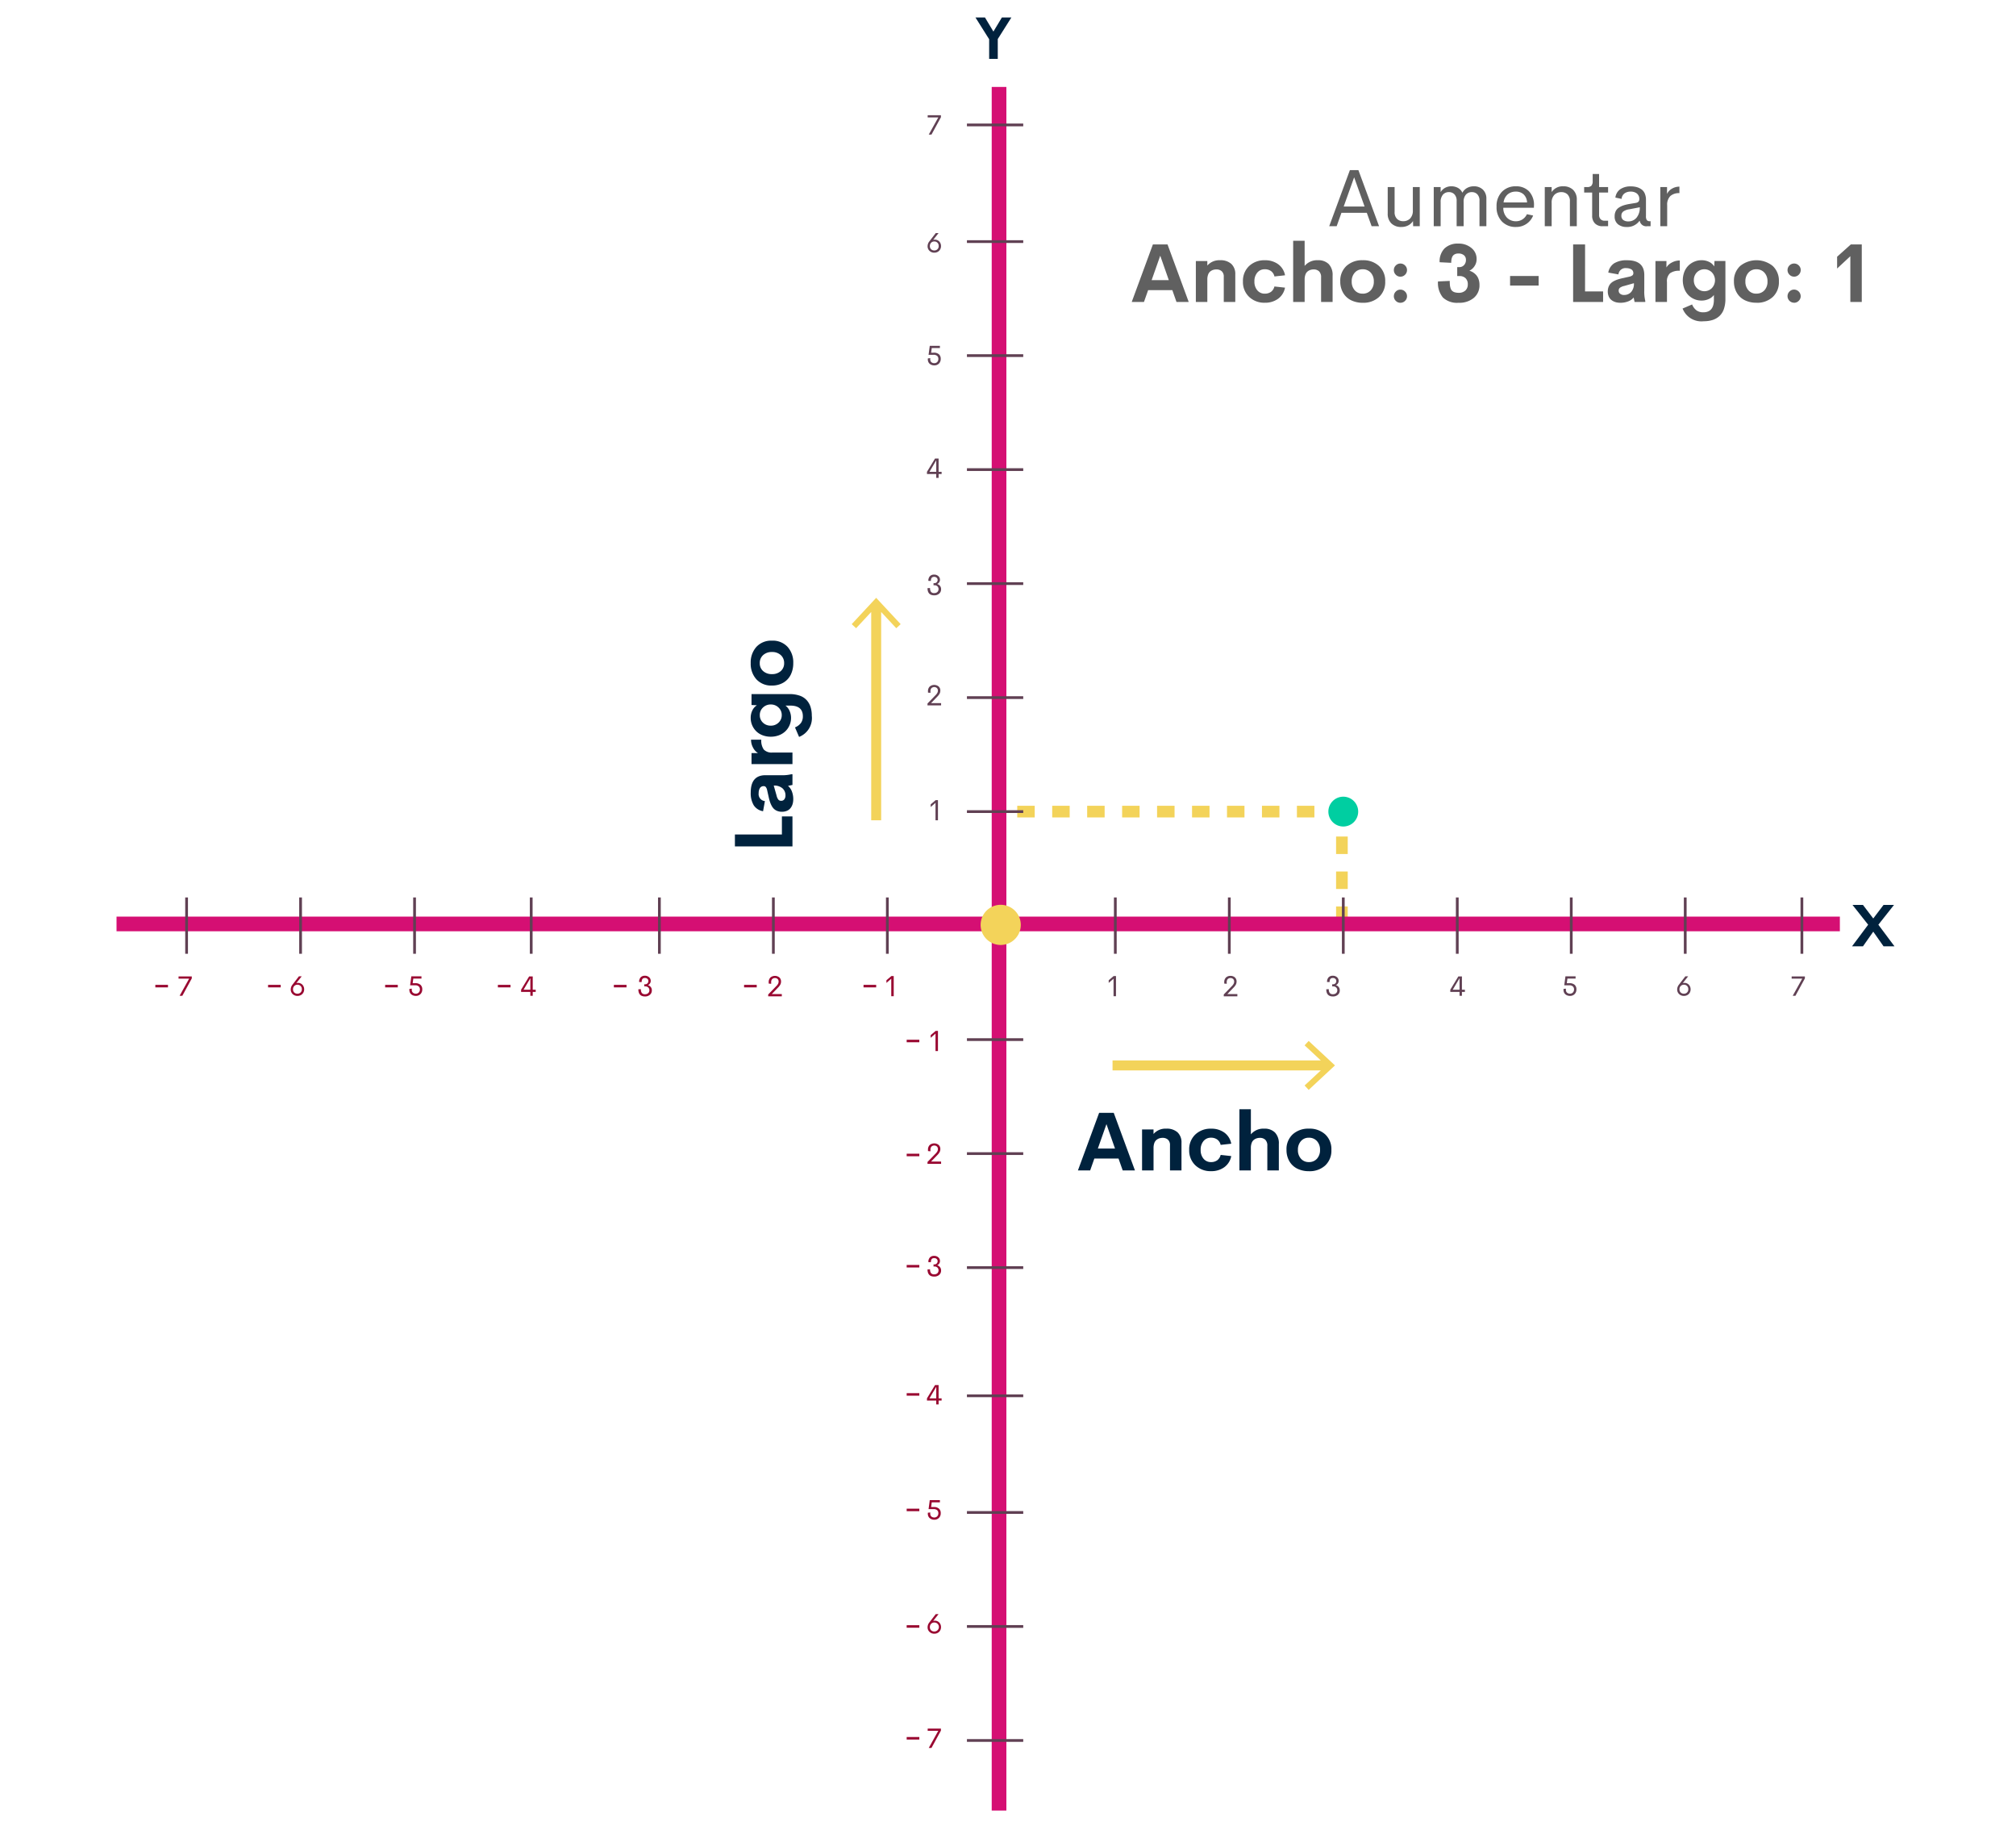<svg xmlns="http://www.w3.org/2000/svg" width="346" height="314" viewBox="0 0 346 314">
  <g id="Grupo_16489" data-name="Grupo 16489" transform="translate(1307 -2412)">
    <rect id="Rectángulo_4074" data-name="Rectángulo 4074" width="346" height="314" transform="translate(-1307 2412)" fill="#fff"/>
    <g id="Grupo_16487" data-name="Grupo 16487" transform="translate(-61.485 -2.867)">
      <path id="Trazado_25219" data-name="Trazado 25219" d="M1006.984,407V387.722H948.426" transform="translate(-2022.191 2166.417)" fill="none" stroke="#f3d35a" stroke-miterlimit="10" stroke-width="2" stroke-dasharray="3"/>
      <path id="Trazado_25478" data-name="Trazado 25478" d="M-22.661,0l-.827-2.3h-4.354l-.82,2.3h-1.278l3.548-9.625h1.463L-21.383,0Zm-4.792-3.384h3.582l-1.791-5.011ZM-15.586-6.72H-14.4V0h-1.135l-.027-.889a2.1,2.1,0,0,1-.834.755A2.565,2.565,0,0,1-17.575.13a2.337,2.337,0,0,1-1.692-.608A2.269,2.269,0,0,1-19.9-2.194V-6.72h1.183v4.259a1.6,1.6,0,0,0,.414,1.2,1.464,1.464,0,0,0,1.056.4,1.608,1.608,0,0,0,1.193-.465A1.893,1.893,0,0,0-15.586-2.7Zm10.459-.13a2.166,2.166,0,0,1,1.565.571,2.117,2.117,0,0,1,.595,1.6V0H-4.149V-4.368a1.518,1.518,0,0,0-.369-1.107,1.257,1.257,0,0,0-.937-.376,1.327,1.327,0,0,0-1.025.424,1.822,1.822,0,0,0-.39,1.271V0h-1.2V-4.32a1.589,1.589,0,0,0-.373-1.145A1.267,1.267,0,0,0-9.4-5.852a1.315,1.315,0,0,0-1.022.434,1.885,1.885,0,0,0-.393,1.3V0H-12V-6.72h1.183v.868a2.041,2.041,0,0,1,.769-.738,2.193,2.193,0,0,1,1.07-.26,2.283,2.283,0,0,1,1.148.284,1.766,1.766,0,0,1,.745.817,2.091,2.091,0,0,1,.807-.817A2.307,2.307,0,0,1-5.127-6.85ZM5.2-3.493l-.014.321H-.062A2.375,2.375,0,0,0,.581-1.453a2.11,2.11,0,0,0,1.531.6,2.015,2.015,0,0,0,1.114-.321,2.085,2.085,0,0,0,.766-.889l1.066.226A3.031,3.031,0,0,1,3.91-.4,3.133,3.133,0,0,1,2.126.13,3.246,3.246,0,0,1-.294-.807a3.484,3.484,0,0,1-.923-2.557,3.467,3.467,0,0,1,.926-2.55A3.206,3.206,0,0,1,2.092-6.85a3.034,3.034,0,0,1,2.259.861A3.4,3.4,0,0,1,5.2-3.493ZM2.092-5.94a2.1,2.1,0,0,0-1.4.475A2.177,2.177,0,0,0-.014-4.081H4.013a2,2,0,0,0-.588-1.384A1.9,1.9,0,0,0,2.092-5.94Zm8.135-.909a2.337,2.337,0,0,1,1.692.608,2.269,2.269,0,0,1,.632,1.716V0H11.368V-4.259a1.589,1.589,0,0,0-.41-1.2,1.466,1.466,0,0,0-1.053-.39,1.626,1.626,0,0,0-1.2.461A1.872,1.872,0,0,0,8.237-4.02V0H7.055V-6.72H8.237v.861A2.244,2.244,0,0,1,10.227-6.85ZM16.98,0a1.766,1.766,0,0,1-1.312-.482,1.823,1.823,0,0,1-.479-1.343V-5.776H13.815V-6.72h.506a.971.971,0,0,0,.742-.236,1.161,1.161,0,0,0,.215-.79V-8.962h1.1V-6.72h1.545v.943H16.379v3.828a1.019,1.019,0,0,0,.256.742.9.9,0,0,0,.673.263h.615V0ZM21.1.13a2.287,2.287,0,0,1-1.473-.461,1.657,1.657,0,0,1-.578-1.377,1.957,1.957,0,0,1,.185-.878,1.549,1.549,0,0,1,.547-.612,3.281,3.281,0,0,1,.79-.379,7.3,7.3,0,0,1,1.022-.243L22.682-4q.595-.109.595-.622a1.174,1.174,0,0,0-.42-1,1.713,1.713,0,0,0-1.063-.318,1.745,1.745,0,0,0-1.053.308,1.287,1.287,0,0,0-.5.943l-1.066-.226a2.052,2.052,0,0,1,.841-1.439,3.141,3.141,0,0,1,1.832-.482,3.716,3.716,0,0,1,.974.12,2.647,2.647,0,0,1,.813.376,1.686,1.686,0,0,1,.581.725,2.7,2.7,0,0,1,.208,1.1v2.775a1.136,1.136,0,0,0,.154.7.664.664,0,0,0,.53.181h.109V0H24.63a1.121,1.121,0,0,1-1.271-.909H23.3A2.568,2.568,0,0,1,21.1.13Zm.273-.957a1.793,1.793,0,0,0,1.442-.649,2.674,2.674,0,0,0,.547-1.777l-1.777.342a2.392,2.392,0,0,0-1.042.373.867.867,0,0,0-.338.735.857.857,0,0,0,.325.738A1.388,1.388,0,0,0,21.376-.827Zm6.665-4.71a2.032,2.032,0,0,1,.834-.9,2.512,2.512,0,0,1,1.292-.355v1.114a2.214,2.214,0,0,0-1.562.5,2.084,2.084,0,0,0-.537,1.593V0H26.886V-6.72h1.155ZM-56.15,13l-.718-2.037h-4.149L-61.735,13h-2.1L-60.2,3.122h2.509L-54.052,13Zm-4.266-3.753h2.946l-1.47-4.19Zm11.737-3.411a2.739,2.739,0,0,1,1.941.632,2.345,2.345,0,0,1,.677,1.8V13h-1.976V8.693a1.224,1.224,0,0,0-.352-.971,1.326,1.326,0,0,0-.906-.308,1.85,1.85,0,0,0-.588.089,1.51,1.51,0,0,0-.492.277,1.224,1.224,0,0,0-.352.53,2.45,2.45,0,0,0-.133.813V13h-1.969V5.973h1.969v.779A2.708,2.708,0,0,1-48.679,5.836Zm7.7,7.294a3.755,3.755,0,0,1-2.714-1.012,3.494,3.494,0,0,1-1.053-2.639,3.486,3.486,0,0,1,1.049-2.639,3.766,3.766,0,0,1,2.717-1,3.744,3.744,0,0,1,2.276.677A3.021,3.021,0,0,1-37.522,8.42l-1.818.2a1.558,1.558,0,0,0-.588-.923A1.788,1.788,0,0,0-41,7.388a1.612,1.612,0,0,0-1.285.574,2.251,2.251,0,0,0-.492,1.518,2.254,2.254,0,0,0,.492,1.514A1.608,1.608,0,0,0-41,11.571a1.772,1.772,0,0,0,1.063-.308,1.594,1.594,0,0,0,.591-.923l1.818.2a3.03,3.03,0,0,1-1.186,1.907A3.729,3.729,0,0,1-40.975,13.13Zm9.105-7.294a2.494,2.494,0,0,1,1.856.667,2.682,2.682,0,0,1,.66,1.965V13h-1.976V8.789a1.377,1.377,0,0,0-.349-1.049,1.309,1.309,0,0,0-.93-.325,1.8,1.8,0,0,0-.55.082,1.574,1.574,0,0,0-.489.263,1.19,1.19,0,0,0-.366.53,2.434,2.434,0,0,0-.14.834V13h-1.969V2.5h1.969V6.813A2.782,2.782,0,0,1-31.869,5.836Zm7.684,7.3a4.419,4.419,0,0,1-1.989-.431,3.219,3.219,0,0,1-1.364-1.265,3.769,3.769,0,0,1-.5-1.962,3.437,3.437,0,0,1,1.066-2.666,3.956,3.956,0,0,1,2.782-.978,3.966,3.966,0,0,1,2.789.978A3.437,3.437,0,0,1-20.33,9.479,3.457,3.457,0,0,1-21.4,12.156,3.957,3.957,0,0,1-24.186,13.137Zm-.021-1.565A1.8,1.8,0,0,0-22.815,11a2.15,2.15,0,0,0,.53-1.518,2.15,2.15,0,0,0-.53-1.518,1.8,1.8,0,0,0-1.391-.574,1.738,1.738,0,0,0-1.35.578,2.169,2.169,0,0,0-.523,1.514,2.169,2.169,0,0,0,.523,1.514A1.738,1.738,0,0,0-24.206,11.571Zm6.487-2.912a1.073,1.073,0,0,1-.79-.335,1.1,1.1,0,0,1-.332-.8,1.078,1.078,0,0,1,.332-.79,1.078,1.078,0,0,1,.79-.332,1.1,1.1,0,0,1,.8.332,1.073,1.073,0,0,1,.335.79,1.092,1.092,0,0,1-.335.8A1.092,1.092,0,0,1-17.719,8.659Zm0,4.478a1.078,1.078,0,0,1-.79-.332,1.078,1.078,0,0,1-.332-.79,1.1,1.1,0,0,1,.332-.8,1.073,1.073,0,0,1,.79-.335,1.092,1.092,0,0,1,.8.335,1.092,1.092,0,0,1,.335.8,1.073,1.073,0,0,1-.335.79A1.1,1.1,0,0,1-17.719,13.137Zm9.994,0a3.544,3.544,0,0,1-2.693-.9,3.913,3.913,0,0,1-.848-2.762l2.017-.089a7.141,7.141,0,0,0,.031.725,2.5,2.5,0,0,0,.123.561,1,1,0,0,0,.26.42,1.18,1.18,0,0,0,.444.243,2.2,2.2,0,0,0,.667.089,1.6,1.6,0,0,0,1.166-.4,1.386,1.386,0,0,0,.407-1.039,1.4,1.4,0,0,0-.39-1.07A1.466,1.466,0,0,0-7.588,8.55h-.383V7.019h.355A1.069,1.069,0,0,0-6.8,6.67a1.243,1.243,0,0,0,.325-.882.994.994,0,0,0-.355-.82,1.445,1.445,0,0,0-.937-.287,1.4,1.4,0,0,0-.533.092.994.994,0,0,0-.359.236,1.043,1.043,0,0,0-.212.362,1.9,1.9,0,0,0-.1.431A4.3,4.3,0,0,0-9,6.28l-1.989-.1a3.162,3.162,0,0,1,.848-2.375,3.232,3.232,0,0,1,2.352-.824,3.362,3.362,0,0,1,2.256.755,2.366,2.366,0,0,1,.889,1.876,2.136,2.136,0,0,1-.379,1.271,2.172,2.172,0,0,1-.865.752,2.434,2.434,0,0,1,.629.28,2.578,2.578,0,0,1,.55.472A2.1,2.1,0,0,1-4.3,9.11a2.888,2.888,0,0,1,.15.957A2.791,2.791,0,0,1-5.127,12.3,3.856,3.856,0,0,1-7.725,13.137Zm8.832-2.953V8.536h4.9v1.647Zm12.865,1h3.1V13H11.922V3.122h2.051Zm10.165-.1a6.574,6.574,0,0,0,.171,1.716V13H22.47l-.157-.766a2.285,2.285,0,0,1-.984.677,3.628,3.628,0,0,1-1.271.226,3.343,3.343,0,0,1-.656-.062,2.231,2.231,0,0,1-.591-.208,1.794,1.794,0,0,1-.489-.366,1.6,1.6,0,0,1-.328-.557,2.219,2.219,0,0,1-.123-.762,2.114,2.114,0,0,1,.13-.762,1.786,1.786,0,0,1,.342-.571,2.073,2.073,0,0,1,.554-.417,4.237,4.237,0,0,1,.7-.3,8.331,8.331,0,0,1,.834-.219l1.155-.26A1.274,1.274,0,0,0,22.1,8.43a.443.443,0,0,0,.154-.352.725.725,0,0,0-.345-.677,1.612,1.612,0,0,0-.837-.205A1.2,1.2,0,0,0,19.7,8.27l-1.743-.314a2.36,2.36,0,0,1,1.019-1.6,4.048,4.048,0,0,1,2.208-.516q2.953,0,2.953,2.536Zm-3.466.711a1.583,1.583,0,0,0,1.217-.509,2.146,2.146,0,0,0,.472-1.507l-1.668.472a1.971,1.971,0,0,0-.7.287.59.59,0,0,0-.243.506.655.655,0,0,0,.26.557A1.075,1.075,0,0,0,20.672,11.8Zm7.267-4.717a2.281,2.281,0,0,1,.923-.844,2.816,2.816,0,0,1,1.374-.352V7.647a2.662,2.662,0,0,0-1.682.424,1.85,1.85,0,0,0-.52,1.5V13H26.052V5.973h1.887Zm8.251-1.114h1.873v6.5a5.257,5.257,0,0,1-.263,1.75,2.886,2.886,0,0,1-.762,1.2,3.177,3.177,0,0,1-1.169.673,4.928,4.928,0,0,1-1.531.219,3.464,3.464,0,0,1-3.623-2.181l1.634-.7a2.384,2.384,0,0,0,.759,1.019,1.934,1.934,0,0,0,1.155.328q1.825,0,1.825-2.167V11.8a2.214,2.214,0,0,1-.885.694,2.943,2.943,0,0,1-1.248.263,3.147,3.147,0,0,1-2.256-.947A3.246,3.246,0,0,1,31,10.7a4.081,4.081,0,0,1,0-2.847,3.116,3.116,0,0,1,.7-1.09,3.209,3.209,0,0,1,1.025-.684,3.164,3.164,0,0,1,1.241-.246,2.858,2.858,0,0,1,1.3.291,2.077,2.077,0,0,1,.872.776Zm-3.018,4.648a1.8,1.8,0,0,0,2.581-.007,1.964,1.964,0,0,0,0-2.673,1.82,1.82,0,0,0-2.591-.01,1.87,1.87,0,0,0-.516,1.35A1.851,1.851,0,0,0,33.171,10.621Zm10.209,2.516a4.419,4.419,0,0,1-1.989-.431,3.219,3.219,0,0,1-1.364-1.265,3.769,3.769,0,0,1-.5-1.962A3.437,3.437,0,0,1,40.6,6.813a4.458,4.458,0,0,1,5.571,0,3.437,3.437,0,0,1,1.066,2.666,3.457,3.457,0,0,1-1.066,2.676A3.957,3.957,0,0,1,43.381,13.137Zm-.021-1.565A1.8,1.8,0,0,0,44.751,11a2.15,2.15,0,0,0,.53-1.518,2.15,2.15,0,0,0-.53-1.518,1.8,1.8,0,0,0-1.391-.574,1.738,1.738,0,0,0-1.35.578,2.169,2.169,0,0,0-.523,1.514,2.169,2.169,0,0,0,.523,1.514A1.738,1.738,0,0,0,43.36,11.571Zm6.487-2.912a1.073,1.073,0,0,1-.79-.335,1.1,1.1,0,0,1-.332-.8A1.132,1.132,0,0,1,49.848,6.4a1.1,1.1,0,0,1,.8.332,1.073,1.073,0,0,1,.335.79,1.144,1.144,0,0,1-1.135,1.135Zm0,4.478a1.132,1.132,0,0,1-1.121-1.121,1.1,1.1,0,0,1,.332-.8,1.073,1.073,0,0,1,.79-.335,1.144,1.144,0,0,1,1.135,1.135,1.073,1.073,0,0,1-.335.79A1.1,1.1,0,0,1,49.848,13.137ZM59.589,3.122h1.873V13H59.5V5.146L57.23,7.258V5.234Z" transform="translate(-987.446 2453.687)" fill="#606060"/>
      <g id="Grupo_16135" data-name="Grupo 16135" transform="translate(-1078.097 2417.867)">
        <path id="Trazado_25265" data-name="Trazado 25265" d="M949,211.932l-2.335,3.7v3.4h-1.479v-3.367l-2.35-3.735h1.632l1.45,2.418,1.454-2.418Z" transform="translate(-942.839 -211.932)" fill="#00223d"/>
      </g>
      <g id="Grupo_16136" data-name="Grupo 16136" transform="translate(-927.656 2570.152)">
        <path id="Trazado_25266" data-name="Trazado 25266" d="M1136.907,415.481l2.767-3.705-2.688-3.4h1.794l1.77,2.329,1.769-2.329h1.794l-2.688,3.4,2.767,3.705h-1.877l-1.764-2.512-1.765,2.512Z" transform="translate(-1136.907 -408.379)" fill="#00223d"/>
      </g>
      <g id="Grupo_16139" data-name="Grupo 16139" transform="translate(-1225.515 2572.158)">
        <g id="Grupo_16138" data-name="Grupo 16138">
          <g id="Grupo_16137" data-name="Grupo 16137">
            <rect id="Rectángulo_3939" data-name="Rectángulo 3939" width="295.771" height="2.516" fill="#d50f73"/>
          </g>
        </g>
      </g>
      <g id="Grupo_16154" data-name="Grupo 16154" transform="translate(-1213.726 2568.871)">
        <g id="Grupo_16140" data-name="Grupo 16140" transform="translate(100.706)">
          <rect id="Rectángulo_3940" data-name="Rectángulo 3940" width="0.472" height="9.663" fill="#604053"/>
        </g>
        <g id="Grupo_16141" data-name="Grupo 16141" transform="translate(81.144)">
          <rect id="Rectángulo_3941" data-name="Rectángulo 3941" width="0.472" height="9.663" fill="#604053"/>
        </g>
        <g id="Grupo_16142" data-name="Grupo 16142" transform="translate(120.269)">
          <rect id="Rectángulo_3942" data-name="Rectángulo 3942" width="0.472" height="9.663" fill="#604053"/>
        </g>
        <g id="Grupo_16143" data-name="Grupo 16143" transform="translate(178.957)">
          <rect id="Rectángulo_3943" data-name="Rectángulo 3943" width="0.472" height="9.663" fill="#604053"/>
        </g>
        <g id="Grupo_16144" data-name="Grupo 16144" transform="translate(159.394)">
          <rect id="Rectángulo_3944" data-name="Rectángulo 3944" width="0.472" height="9.663" fill="#604053"/>
        </g>
        <g id="Grupo_16145" data-name="Grupo 16145" transform="translate(198.519)">
          <rect id="Rectángulo_3945" data-name="Rectángulo 3945" width="0.472" height="9.663" fill="#604053"/>
        </g>
        <g id="Grupo_16146" data-name="Grupo 16146" transform="translate(237.644)">
          <rect id="Rectángulo_3946" data-name="Rectángulo 3946" width="0.472" height="9.663" fill="#604053"/>
        </g>
        <g id="Grupo_16147" data-name="Grupo 16147" transform="translate(218.082)">
          <rect id="Rectángulo_3947" data-name="Rectángulo 3947" width="0.472" height="9.663" fill="#604053"/>
        </g>
        <g id="Grupo_16148" data-name="Grupo 16148" transform="translate(257.207)">
          <rect id="Rectángulo_3948" data-name="Rectángulo 3948" width="0.472" height="9.663" fill="#604053"/>
        </g>
        <g id="Grupo_16149" data-name="Grupo 16149" transform="translate(277.228)">
          <rect id="Rectángulo_3949" data-name="Rectángulo 3949" width="0.472" height="9.663" fill="#604053"/>
        </g>
        <g id="Grupo_16150" data-name="Grupo 16150" transform="translate(19.563)">
          <rect id="Rectángulo_3950" data-name="Rectángulo 3950" width="0.472" height="9.663" fill="#604053"/>
        </g>
        <g id="Grupo_16151" data-name="Grupo 16151">
          <rect id="Rectángulo_3951" data-name="Rectángulo 3951" width="0.472" height="9.663" fill="#604053"/>
        </g>
        <g id="Grupo_16152" data-name="Grupo 16152" transform="translate(39.125)">
          <rect id="Rectángulo_3952" data-name="Rectángulo 3952" width="0.472" height="9.663" fill="#604053"/>
        </g>
        <g id="Grupo_16153" data-name="Grupo 16153" transform="translate(59.146)">
          <rect id="Rectángulo_3953" data-name="Rectángulo 3953" width="0.472" height="9.663" fill="#604053"/>
        </g>
      </g>
      <g id="Grupo_16157" data-name="Grupo 16157" transform="translate(-1075.31 2429.786)">
        <g id="Grupo_16156" data-name="Grupo 16156">
          <g id="Grupo_16155" data-name="Grupo 16155">
            <rect id="Rectángulo_3954" data-name="Rectángulo 3954" width="2.516" height="295.771" fill="#d50f73"/>
          </g>
        </g>
      </g>
      <path id="Trazado_25267" data-name="Trazado 25267" d="M945.77,414.823a3.447,3.447,0,1,1,4.679-1.368A3.448,3.448,0,0,1,945.77,414.823Z" transform="translate(-2021.192 2161.779)" fill="#f3d35a"/>
      <g id="Grupo_16172" data-name="Grupo 16172" transform="translate(-1079.563 2436.069)">
        <g id="Grupo_16158" data-name="Grupo 16158" transform="translate(0 176.522)">
          <rect id="Rectángulo_3955" data-name="Rectángulo 3955" width="9.663" height="0.472" fill="#604053"/>
        </g>
        <g id="Grupo_16159" data-name="Grupo 16159" transform="translate(0 196.084)">
          <rect id="Rectángulo_3956" data-name="Rectángulo 3956" width="9.663" height="0.472" fill="#604053"/>
        </g>
        <g id="Grupo_16160" data-name="Grupo 16160" transform="translate(0 156.959)">
          <rect id="Rectángulo_3957" data-name="Rectángulo 3957" width="9.663" height="0.472" fill="#604053"/>
        </g>
        <g id="Grupo_16161" data-name="Grupo 16161" transform="translate(0 98.271)">
          <rect id="Rectángulo_3958" data-name="Rectángulo 3958" width="9.663" height="0.472" fill="#604053"/>
        </g>
        <g id="Grupo_16162" data-name="Grupo 16162" transform="translate(0 117.834)">
          <rect id="Rectángulo_3959" data-name="Rectángulo 3959" width="9.663" height="0.472" fill="#604053"/>
        </g>
        <g id="Grupo_16163" data-name="Grupo 16163" transform="translate(0 78.709)">
          <rect id="Rectángulo_3960" data-name="Rectángulo 3960" width="9.663" height="0.472" fill="#604053"/>
        </g>
        <g id="Grupo_16164" data-name="Grupo 16164" transform="translate(0 39.584)">
          <rect id="Rectángulo_3961" data-name="Rectángulo 3961" width="9.663" height="0.472" fill="#604053"/>
        </g>
        <g id="Grupo_16165" data-name="Grupo 16165" transform="translate(0 59.146)">
          <rect id="Rectángulo_3962" data-name="Rectángulo 3962" width="9.663" height="0.472" fill="#604053"/>
        </g>
        <g id="Grupo_16166" data-name="Grupo 16166" transform="translate(0 20.021)">
          <rect id="Rectángulo_3963" data-name="Rectángulo 3963" width="9.663" height="0.472" fill="#604053"/>
        </g>
        <g id="Grupo_16167" data-name="Grupo 16167">
          <rect id="Rectángulo_3964" data-name="Rectángulo 3964" width="9.663" height="0.472" fill="#604053"/>
        </g>
        <g id="Grupo_16168" data-name="Grupo 16168" transform="translate(0 257.666)">
          <rect id="Rectángulo_3965" data-name="Rectángulo 3965" width="9.663" height="0.472" fill="#604053"/>
        </g>
        <g id="Grupo_16169" data-name="Grupo 16169" transform="translate(0 277.228)">
          <rect id="Rectángulo_3966" data-name="Rectángulo 3966" width="9.663" height="0.472" fill="#604053"/>
        </g>
        <g id="Grupo_16170" data-name="Grupo 16170" transform="translate(0 238.103)">
          <rect id="Rectángulo_3967" data-name="Rectángulo 3967" width="9.663" height="0.472" fill="#604053"/>
        </g>
        <g id="Grupo_16171" data-name="Grupo 16171" transform="translate(0 218.082)">
          <rect id="Rectángulo_3968" data-name="Rectángulo 3968" width="9.663" height="0.472" fill="#604053"/>
        </g>
      </g>
      <g id="Grupo_16173" data-name="Grupo 16173" transform="translate(-1085.789 2552.173)">
        <path id="Trazado_25268" data-name="Trazado 25268" d="M933.769,385.186h.4v3.46h-.42v-3l-.83.72v-.454Z" transform="translate(-932.916 -385.186)" fill="#604053"/>
      </g>
      <g id="Grupo_16174" data-name="Grupo 16174" transform="translate(-1086.331 2532.403)">
        <path id="Trazado_25269" data-name="Trazado 25269" d="M932.829,362.8h1.722v.391h-2.334v-.322l1.386-1.433a1.635,1.635,0,0,0,.312-.41.821.821,0,0,0,.086-.357.6.6,0,0,0-.174-.458.711.711,0,0,0-.925.015.762.762,0,0,0-.176.557v.256L932.3,361v-.214a1.091,1.091,0,0,1,.293-.822,1.21,1.21,0,0,1,1.532-.021.913.913,0,0,1,.294.717,1.086,1.086,0,0,1-.117.5,2.158,2.158,0,0,1-.374.5Z" transform="translate(-932.217 -359.683)" fill="#604053"/>
      </g>
      <g id="Grupo_16175" data-name="Grupo 16175" transform="translate(-1086.328 2513.473)">
        <path id="Trazado_25270" data-name="Trazado 25270" d="M933.374,338.816q-1.152,0-1.153-1.231l.433-.022a1.08,1.08,0,0,0,.163.651.653.653,0,0,0,.557.216.766.766,0,0,0,.537-.187.691.691,0,0,0,.007-.976.709.709,0,0,0-.495-.179h-.172v-.361h.167a.513.513,0,0,0,.378-.16.537.537,0,0,0,.157-.394.487.487,0,0,0-.167-.381.611.611,0,0,0-.42-.147.673.673,0,0,0-.277.051.4.4,0,0,0-.176.151.7.7,0,0,0-.088.22,1.306,1.306,0,0,0-.027.281l-.433-.016a1.118,1.118,0,0,1,.26-.793.96.96,0,0,1,.739-.278,1.024,1.024,0,0,1,.709.254.809.809,0,0,1,.284.629.763.763,0,0,1-.137.45.783.783,0,0,1-.346.28.951.951,0,0,1,.486.317.888.888,0,0,1,.19.582.949.949,0,0,1-.331.754A1.236,1.236,0,0,1,933.374,338.816Z" transform="translate(-932.221 -335.263)" fill="#604053"/>
      </g>
      <g id="Grupo_16176" data-name="Grupo 16176" transform="translate(-1086.418 2493.555)">
        <path id="Trazado_25271" data-name="Trazado 25271" d="M934.613,311.848v.375H934.1v.667h-.409v-.667H932.1v-.378l1.382-2.275h.615v2.278Zm-2.087,0h1.167v-1.978Z" transform="translate(-932.104 -309.57)" fill="#604053"/>
      </g>
      <g id="Grupo_16177" data-name="Grupo 16177" transform="translate(-1086.272 2474.21)">
        <path id="Trazado_25272" data-name="Trazado 25272" d="M933.3,285.793a1.284,1.284,0,0,1,.905.28,1.011,1.011,0,0,1,.3.779,1.1,1.1,0,0,1-.308.808,1.082,1.082,0,0,1-.805.312,1.28,1.28,0,0,1-.416-.067,1.141,1.141,0,0,1-.351-.193.883.883,0,0,1-.245-.327,1.073,1.073,0,0,1-.091-.448,1.589,1.589,0,0,1,.012-.17l.417-.035a1.693,1.693,0,0,0-.019.186.742.742,0,0,0,.061.309.522.522,0,0,0,.161.212.719.719,0,0,0,.218.114.787.787,0,0,0,.246.038.68.68,0,0,0,.516-.2.722.722,0,0,0,.195-.521.686.686,0,0,0-.2-.523.9.9,0,0,0-.638-.191h-.84l.206-1.537h1.74v.38h-1.4l-.109.8Z" transform="translate(-932.293 -284.614)" fill="#604053"/>
      </g>
      <g id="Grupo_16178" data-name="Grupo 16178" transform="translate(-1086.314 2454.864)">
        <path id="Trazado_25273" data-name="Trazado 25273" d="M934.539,261.873a1.118,1.118,0,0,1-.151.6,1.067,1.067,0,0,1-.417.406,1.2,1.2,0,0,1-.575.141,1.159,1.159,0,0,1-.826-.312,1.056,1.056,0,0,1-.333-.805,1.312,1.312,0,0,1,.288-.8l1.111-1.443h.481l-.922,1.163a1.066,1.066,0,0,1,.8.088,1.016,1.016,0,0,1,.389.381A1.136,1.136,0,0,1,934.539,261.873Zm-1.154.764a.721.721,0,0,0,.755-.771.729.729,0,0,0-.762-.767.711.711,0,0,0-.542.228.76.76,0,0,0-.21.555.736.736,0,0,0,.213.554A.758.758,0,0,0,933.386,262.636Z" transform="translate(-932.238 -259.658)" fill="#604053"/>
      </g>
      <g id="Grupo_16179" data-name="Grupo 16179" transform="translate(-1086.299 2434.644)">
        <path id="Trazado_25274" data-name="Trazado 25274" d="M932.258,233.575h2.271v.343l-1.623,2.978h-.467l1.636-2.943h-1.818Z" transform="translate(-932.258 -233.575)" fill="#604053"/>
      </g>
      <g id="Grupo_16180" data-name="Grupo 16180" transform="translate(-1055.233 2582.354)">
        <path id="Trazado_25275" data-name="Trazado 25275" d="M973.186,424.12h.4v3.46h-.421v-3l-.83.72v-.454Z" transform="translate(-972.333 -424.12)" fill="#604053"/>
      </g>
      <g id="Grupo_16181" data-name="Grupo 16181" transform="translate(-1035.485 2582.329)">
        <path id="Trazado_25276" data-name="Trazado 25276" d="M998.42,427.208h1.723v.391h-2.335v-.322l1.386-1.433a1.649,1.649,0,0,0,.312-.411.828.828,0,0,0,.086-.357.6.6,0,0,0-.175-.458.711.711,0,0,0-.925.015.767.767,0,0,0-.176.557v.256l-.425-.04v-.214a1.1,1.1,0,0,1,.292-.822,1.073,1.073,0,0,1,.781-.284,1.085,1.085,0,0,1,.751.263.916.916,0,0,1,.293.718,1.092,1.092,0,0,1-.116.5,2.191,2.191,0,0,1-.375.5Z" transform="translate(-997.808 -424.087)" fill="#604053"/>
      </g>
      <g id="Grupo_16182" data-name="Grupo 16182" transform="translate(-1017.889 2582.308)">
        <path id="Trazado_25277" data-name="Trazado 25277" d="M1021.66,427.613q-1.154,0-1.153-1.231l.432-.023a1.084,1.084,0,0,0,.162.651.656.656,0,0,0,.558.216.767.767,0,0,0,.537-.187.632.632,0,0,0,.2-.489.624.624,0,0,0-.2-.486.707.707,0,0,0-.5-.18h-.172v-.361h.167a.513.513,0,0,0,.378-.16.535.535,0,0,0,.157-.393.483.483,0,0,0-.167-.381.61.61,0,0,0-.42-.148.671.671,0,0,0-.276.052.383.383,0,0,0-.176.151.707.707,0,0,0-.088.22,1.3,1.3,0,0,0-.027.28l-.433-.015a1.12,1.12,0,0,1,.26-.794.961.961,0,0,1,.738-.278,1.028,1.028,0,0,1,.709.253.81.81,0,0,1,.284.629.753.753,0,0,1-.138.45.783.783,0,0,1-.346.281.951.951,0,0,1,.487.316.89.89,0,0,1,.189.583.951.951,0,0,1-.33.754A1.244,1.244,0,0,1,1021.66,427.613Z" transform="translate(-1020.507 -424.06)" fill="#604053"/>
      </g>
      <g id="Grupo_16183" data-name="Grupo 16183" transform="translate(-996.606 2582.424)">
        <path id="Trazado_25278" data-name="Trazado 25278" d="M1050.471,426.488v.375h-.512v.667h-.408v-.667h-1.589v-.378l1.382-2.276h.615v2.278Zm-2.088,0h1.167V424.51Z" transform="translate(-1047.962 -424.21)" fill="#604053"/>
      </g>
      <g id="Grupo_16184" data-name="Grupo 16184" transform="translate(-977.177 2582.406)">
        <path id="Trazado_25279" data-name="Trazado 25279" d="M1074.036,425.365a1.289,1.289,0,0,1,.906.28,1.014,1.014,0,0,1,.3.779,1.1,1.1,0,0,1-.308.808,1.083,1.083,0,0,1-.805.312,1.28,1.28,0,0,1-.416-.067,1.122,1.122,0,0,1-.351-.193.884.884,0,0,1-.245-.327,1.072,1.072,0,0,1-.091-.448,1.569,1.569,0,0,1,.012-.17l.417-.035a1.651,1.651,0,0,0-.019.186.76.76,0,0,0,.06.309.536.536,0,0,0,.162.211.725.725,0,0,0,.218.114.784.784,0,0,0,.247.038.68.68,0,0,0,.515-.2.721.721,0,0,0,.195-.521.687.687,0,0,0-.2-.523.906.906,0,0,0-.638-.192h-.84l.205-1.537h1.74v.38h-1.4l-.109.8Z" transform="translate(-1073.025 -424.186)" fill="#604053"/>
      </g>
      <g id="Grupo_16185" data-name="Grupo 16185" transform="translate(-957.661 2582.406)">
        <path id="Trazado_25280" data-name="Trazado 25280" d="M1100.5,426.4a1.121,1.121,0,0,1-.151.6,1.058,1.058,0,0,1-.417.405,1.19,1.19,0,0,1-.576.142,1.161,1.161,0,0,1-.825-.312,1.055,1.055,0,0,1-.333-.805,1.307,1.307,0,0,1,.288-.8l1.111-1.443h.481l-.922,1.163a1.042,1.042,0,0,1,.287-.04,1.06,1.06,0,0,1,.509.127,1.019,1.019,0,0,1,.389.381A1.133,1.133,0,0,1,1100.5,426.4Zm-1.153.764a.722.722,0,0,0,.755-.771.729.729,0,0,0-.762-.766.714.714,0,0,0-.543.228.762.762,0,0,0-.209.555.731.731,0,0,0,.213.554A.759.759,0,0,0,1099.348,427.164Z" transform="translate(-1098.2 -424.186)" fill="#604053"/>
      </g>
      <g id="Grupo_16186" data-name="Grupo 16186" transform="translate(-938.019 2582.424)">
        <path id="Trazado_25281" data-name="Trazado 25281" d="M1123.539,424.21h2.271v.342l-1.622,2.978h-.467l1.636-2.943h-1.818Z" transform="translate(-1123.539 -424.21)" fill="#604053"/>
      </g>
      <g id="Grupo_16201" data-name="Grupo 16201" transform="translate(-1218.856 2582.308)">
        <g id="Grupo_16187" data-name="Grupo 16187" transform="translate(125.473 0.047)">
          <path id="Trazado_25282" data-name="Trazado 25282" d="M923.972,424.12h.4v3.46h-.421v-3l-.83.72v-.454Z" transform="translate(-923.119 -424.12)" fill="#990831"/>
        </g>
        <g id="Grupo_16188" data-name="Grupo 16188" transform="translate(105.186 0.021)">
          <path id="Trazado_25283" data-name="Trazado 25283" d="M897.562,427.208h1.722v.391H896.95v-.322l1.386-1.433a1.624,1.624,0,0,0,.312-.411.817.817,0,0,0,.086-.357.6.6,0,0,0-.174-.458.711.711,0,0,0-.925.015.764.764,0,0,0-.176.557v.256l-.425-.04v-.214a1.1,1.1,0,0,1,.292-.822,1.21,1.21,0,0,1,1.532-.021.914.914,0,0,1,.294.718,1.092,1.092,0,0,1-.116.5,2.191,2.191,0,0,1-.375.5Z" transform="translate(-896.95 -424.087)" fill="#990831"/>
        </g>
        <g id="Grupo_16189" data-name="Grupo 16189" transform="translate(82.9)">
          <path id="Trazado_25284" data-name="Trazado 25284" d="M869.354,427.613q-1.152,0-1.153-1.231l.433-.023a1.082,1.082,0,0,0,.162.651.655.655,0,0,0,.558.216.766.766,0,0,0,.537-.187.631.631,0,0,0,.2-.489.622.622,0,0,0-.2-.486.707.707,0,0,0-.5-.18h-.172v-.361h.167a.513.513,0,0,0,.378-.16.536.536,0,0,0,.157-.393.486.486,0,0,0-.167-.381.614.614,0,0,0-.421-.148.67.67,0,0,0-.276.052.388.388,0,0,0-.176.151.7.7,0,0,0-.088.22,1.294,1.294,0,0,0-.027.28l-.433-.015a1.12,1.12,0,0,1,.26-.794.961.961,0,0,1,.738-.278,1.028,1.028,0,0,1,.709.253.81.81,0,0,1,.284.629.759.759,0,0,1-.137.45.794.794,0,0,1-.347.281.95.95,0,0,1,.486.316.89.89,0,0,1,.189.583.951.951,0,0,1-.33.754A1.243,1.243,0,0,1,869.354,427.613Z" transform="translate(-868.201 -424.06)" fill="#990831"/>
        </g>
        <g id="Grupo_16190" data-name="Grupo 16190" transform="translate(62.775 0.116)">
          <path id="Trazado_25285" data-name="Trazado 25285" d="M844.749,426.488v.375h-.512v.667h-.408v-.667H842.24v-.378l1.381-2.276h.616v2.278Zm-2.087,0h1.167V424.51Z" transform="translate(-842.24 -424.21)" fill="#990831"/>
        </g>
        <g id="Grupo_16191" data-name="Grupo 16191" transform="translate(43.595 0.098)">
          <path id="Trazado_25286" data-name="Trazado 25286" d="M818.509,425.365a1.289,1.289,0,0,1,.905.28,1.011,1.011,0,0,1,.3.779,1.1,1.1,0,0,1-.308.808,1.08,1.08,0,0,1-.8.312,1.275,1.275,0,0,1-.416-.067,1.1,1.1,0,0,1-.351-.193.885.885,0,0,1-.246-.327,1.073,1.073,0,0,1-.091-.448,1.556,1.556,0,0,1,.012-.17l.418-.035a1.728,1.728,0,0,0-.019.186.75.75,0,0,0,.06.309.536.536,0,0,0,.161.211.73.73,0,0,0,.219.114.781.781,0,0,0,.247.038.679.679,0,0,0,.515-.2.718.718,0,0,0,.195-.521.687.687,0,0,0-.2-.523.9.9,0,0,0-.638-.192h-.84l.205-1.537h1.74v.38h-1.4l-.109.8Z" transform="translate(-817.497 -424.186)" fill="#990831"/>
        </g>
        <g id="Grupo_16192" data-name="Grupo 16192" transform="translate(23.241 0.098)">
          <path id="Trazado_25287" data-name="Trazado 25287" d="M793.543,426.4a1.122,1.122,0,0,1-.151.6,1.056,1.056,0,0,1-.418.405,1.185,1.185,0,0,1-.575.142,1.159,1.159,0,0,1-.825-.312,1.056,1.056,0,0,1-.332-.805,1.3,1.3,0,0,1,.288-.8l1.11-1.443h.481l-.922,1.163a1.044,1.044,0,0,1,.288-.04,1.06,1.06,0,0,1,.509.127,1.018,1.018,0,0,1,.389.381A1.143,1.143,0,0,1,793.543,426.4Zm-1.154.764a.721.721,0,0,0,.754-.771.728.728,0,0,0-.761-.766.714.714,0,0,0-.543.228.762.762,0,0,0-.209.555.731.731,0,0,0,.213.554A.757.757,0,0,0,792.389,427.164Z" transform="translate(-791.241 -424.186)" fill="#990831"/>
        </g>
        <g id="Grupo_16193" data-name="Grupo 16193" transform="translate(3.984 0.116)">
          <path id="Trazado_25288" data-name="Trazado 25288" d="M766.4,424.21h2.271v.342l-1.622,2.978h-.467l1.637-2.943H766.4Z" transform="translate(-766.399 -424.21)" fill="#990831"/>
        </g>
        <g id="Grupo_16194" data-name="Grupo 16194" transform="translate(121.546 1.56)">
          <path id="Trazado_25289" data-name="Trazado 25289" d="M918.054,426.506v-.433h2.171v.433Z" transform="translate(-918.054 -426.073)" fill="#990831"/>
        </g>
        <g id="Grupo_16195" data-name="Grupo 16195" transform="translate(101.045 1.56)">
          <path id="Trazado_25290" data-name="Trazado 25290" d="M891.607,426.506v-.433h2.171v.433Z" transform="translate(-891.607 -426.073)" fill="#990831"/>
        </g>
        <g id="Grupo_16196" data-name="Grupo 16196" transform="translate(78.698 1.56)">
          <path id="Trazado_25291" data-name="Trazado 25291" d="M862.78,426.506v-.433h2.171v.433Z" transform="translate(-862.78 -426.073)" fill="#990831"/>
        </g>
        <g id="Grupo_16197" data-name="Grupo 16197" transform="translate(58.791 1.56)">
          <path id="Trazado_25292" data-name="Trazado 25292" d="M837.1,426.506v-.433h2.171v.433Z" transform="translate(-837.1 -426.073)" fill="#990831"/>
        </g>
        <g id="Grupo_16198" data-name="Grupo 16198" transform="translate(39.442 1.56)">
          <path id="Trazado_25293" data-name="Trazado 25293" d="M812.14,426.506v-.433h2.171v.433Z" transform="translate(-812.14 -426.073)" fill="#990831"/>
        </g>
        <g id="Grupo_16199" data-name="Grupo 16199" transform="translate(19.349 1.56)">
          <path id="Trazado_25294" data-name="Trazado 25294" d="M786.22,426.506v-.433h2.171v.433Z" transform="translate(-786.22 -426.073)" fill="#990831"/>
        </g>
        <g id="Grupo_16200" data-name="Grupo 16200" transform="translate(0 1.56)">
          <path id="Trazado_25295" data-name="Trazado 25295" d="M761.26,426.506v-.433h2.171v.433Z" transform="translate(-761.26 -426.073)" fill="#990831"/>
        </g>
      </g>
      <g id="Grupo_16217" data-name="Grupo 16217" transform="translate(-1089.905 2591.772)">
        <g id="Grupo_16205" data-name="Grupo 16205" transform="translate(3.574 0)">
          <g id="Grupo_16202" data-name="Grupo 16202" transform="translate(0.542)">
            <path id="Trazado_25296" data-name="Trazado 25296" d="M933.769,436.269h.4v3.46h-.42v-3l-.83.72V437Z" transform="translate(-932.916 -436.269)" fill="#990831"/>
          </g>
          <g id="Grupo_16203" data-name="Grupo 16203" transform="translate(0 19.299)">
            <path id="Trazado_25297" data-name="Trazado 25297" d="M932.829,464.285h1.722v.391h-2.334v-.322l1.386-1.433a1.609,1.609,0,0,0,.312-.41.816.816,0,0,0,.086-.357.6.6,0,0,0-.174-.458.711.711,0,0,0-.925.015.764.764,0,0,0-.176.557v.256l-.426-.04v-.214a1.093,1.093,0,0,1,.293-.822,1.211,1.211,0,0,1,1.532-.021.914.914,0,0,1,.294.718,1.082,1.082,0,0,1-.117.5,2.158,2.158,0,0,1-.374.5Z" transform="translate(-932.217 -461.164)" fill="#990831"/>
          </g>
          <g id="Grupo_16204" data-name="Grupo 16204" transform="translate(0.003 38.604)">
            <path id="Trazado_25298" data-name="Trazado 25298" d="M933.374,489.622q-1.152,0-1.153-1.231l.433-.023a1.078,1.078,0,0,0,.163.651.65.65,0,0,0,.557.216.769.769,0,0,0,.537-.186.691.691,0,0,0,.007-.976.7.7,0,0,0-.495-.179h-.172v-.361h.167a.513.513,0,0,0,.378-.16.539.539,0,0,0,.157-.394.487.487,0,0,0-.167-.381.611.611,0,0,0-.42-.147.673.673,0,0,0-.277.051.4.4,0,0,0-.176.151.7.7,0,0,0-.088.22,1.3,1.3,0,0,0-.027.28l-.433-.015a1.122,1.122,0,0,1,.26-.794.963.963,0,0,1,.739-.278,1.024,1.024,0,0,1,.709.253.809.809,0,0,1,.284.629.759.759,0,0,1-.137.45.779.779,0,0,1-.346.281.946.946,0,0,1,.486.317.888.888,0,0,1,.19.582.949.949,0,0,1-.331.754A1.236,1.236,0,0,1,933.374,489.622Z" transform="translate(-932.221 -486.068)" fill="#990831"/>
          </g>
        </g>
        <g id="Grupo_16206" data-name="Grupo 16206" transform="translate(3.487 60.775)">
          <path id="Trazado_25299" data-name="Trazado 25299" d="M934.613,516.947v.375H934.1v.667h-.409v-.667H932.1v-.377l1.382-2.275h.615v2.278Zm-2.087,0h1.167v-1.978Z" transform="translate(-932.104 -514.669)" fill="#990831"/>
        </g>
        <g id="Grupo_16207" data-name="Grupo 16207" transform="translate(3.633 80.522)">
          <path id="Trazado_25300" data-name="Trazado 25300" d="M933.3,541.32a1.288,1.288,0,0,1,.905.28,1.013,1.013,0,0,1,.3.779,1.1,1.1,0,0,1-.308.808,1.081,1.081,0,0,1-.805.312,1.281,1.281,0,0,1-.416-.067,1.126,1.126,0,0,1-.351-.194.875.875,0,0,1-.245-.326,1.074,1.074,0,0,1-.091-.448,1.563,1.563,0,0,1,.012-.17l.417-.036a1.7,1.7,0,0,0-.019.187.744.744,0,0,0,.061.308.528.528,0,0,0,.161.212.738.738,0,0,0,.218.114.787.787,0,0,0,.246.037.682.682,0,0,0,.516-.2.723.723,0,0,0,.195-.521.689.689,0,0,0-.2-.524.905.905,0,0,0-.638-.191h-.84l.206-1.537h1.74v.379h-1.4l-.109.8Z" transform="translate(-932.293 -540.142)" fill="#990831"/>
        </g>
        <g id="Grupo_16208" data-name="Grupo 16208" transform="translate(3.591 100.079)">
          <path id="Trazado_25301" data-name="Trazado 25301" d="M934.539,567.586a1.116,1.116,0,0,1-.151.6,1.066,1.066,0,0,1-.417.406,1.2,1.2,0,0,1-.575.141,1.158,1.158,0,0,1-.826-.312,1.055,1.055,0,0,1-.333-.805,1.313,1.313,0,0,1,.288-.8l1.111-1.443h.481l-.922,1.163a1.066,1.066,0,0,1,.8.088,1.017,1.017,0,0,1,.389.381A1.136,1.136,0,0,1,934.539,567.586Zm-1.154.764a.769.769,0,1,0-.007-1.537.711.711,0,0,0-.542.228.759.759,0,0,0-.21.555.736.736,0,0,0,.213.554A.758.758,0,0,0,933.386,568.349Z" transform="translate(-932.238 -565.371)" fill="#990831"/>
        </g>
        <g id="Grupo_16209" data-name="Grupo 16209" transform="translate(3.606 119.726)">
          <path id="Trazado_25302" data-name="Trazado 25302" d="M932.258,590.715h2.271v.342l-1.623,2.978h-.467l1.636-2.943h-1.818Z" transform="translate(-932.258 -590.715)" fill="#990831"/>
        </g>
        <g id="Grupo_16210" data-name="Grupo 16210" transform="translate(0 1.514)">
          <path id="Trazado_25303" data-name="Trazado 25303" d="M927.606,438.655v-.433h2.171v.433Z" transform="translate(-927.606 -438.222)" fill="#990831"/>
        </g>
        <g id="Grupo_16211" data-name="Grupo 16211" transform="translate(0 21.074)">
          <path id="Trazado_25304" data-name="Trazado 25304" d="M927.606,463.887v-.433h2.171v.433Z" transform="translate(-927.606 -463.454)" fill="#990831"/>
        </g>
        <g id="Grupo_16212" data-name="Grupo 16212" transform="translate(0 40.164)">
          <path id="Trazado_25305" data-name="Trazado 25305" d="M927.606,488.513v-.433h2.171v.433Z" transform="translate(-927.606 -488.081)" fill="#990831"/>
        </g>
        <g id="Grupo_16213" data-name="Grupo 16213" transform="translate(0 62.162)">
          <path id="Trazado_25306" data-name="Trazado 25306" d="M927.606,516.891v-.433h2.171v.433Z" transform="translate(-927.606 -516.458)" fill="#990831"/>
        </g>
        <g id="Grupo_16214" data-name="Grupo 16214" transform="translate(0 81.984)">
          <path id="Trazado_25307" data-name="Trazado 25307" d="M927.606,542.461v-.433h2.171v.433Z" transform="translate(-927.606 -542.028)" fill="#990831"/>
        </g>
        <g id="Grupo_16215" data-name="Grupo 16215" transform="translate(0 101.982)">
          <path id="Trazado_25308" data-name="Trazado 25308" d="M927.606,568.257v-.432h2.171v.432Z" transform="translate(-927.606 -567.825)" fill="#990831"/>
        </g>
        <g id="Grupo_16216" data-name="Grupo 16216" transform="translate(0 121.169)">
          <path id="Trazado_25309" data-name="Trazado 25309" d="M927.606,593.01v-.433h2.171v.433Z" transform="translate(-927.606 -592.577)" fill="#990831"/>
        </g>
      </g>
      <path id="Trazado_25310" data-name="Trazado 25310" d="M915.44,344.916l.752.7,2.59-2.786v35.748h1.711v-35.75l2.591,2.788.752-.7-4.2-4.514Z" transform="translate(-2014.776 2177.054)" fill="#f3d35a"/>
      <path id="Trazado_25311" data-name="Trazado 25311" d="M1006.846,438.491l-.7.752,2.786,2.59H973.184v1.711h35.75l-2.788,2.591.7.752,4.514-4.2Z" transform="translate(-2027.757 2155.004)" fill="#f3d35a"/>
      <path id="Trazado_25479" data-name="Trazado 25479" d="M-14.188,0l-.718-2.037h-4.149L-19.773,0h-2.1l3.637-9.878h2.509L-12.089,0Zm-4.266-3.753h2.946l-1.47-4.19ZM-6.716-7.164a2.739,2.739,0,0,1,1.941.632A2.345,2.345,0,0,1-4.1-4.73V0H-6.074V-4.307a1.224,1.224,0,0,0-.352-.971,1.326,1.326,0,0,0-.906-.308,1.85,1.85,0,0,0-.588.089,1.51,1.51,0,0,0-.492.277,1.224,1.224,0,0,0-.352.53,2.45,2.45,0,0,0-.133.813V0h-1.969V-7.027H-8.9v.779A2.708,2.708,0,0,1-6.716-7.164ZM.988.13A3.755,3.755,0,0,1-1.726-.882,3.494,3.494,0,0,1-2.779-3.521,3.486,3.486,0,0,1-1.729-6.159a3.766,3.766,0,0,1,2.717-1,3.744,3.744,0,0,1,2.276.677A3.021,3.021,0,0,1,4.44-4.58l-1.818.2A1.558,1.558,0,0,0,2.034-5.3,1.788,1.788,0,0,0,.967-5.612a1.612,1.612,0,0,0-1.285.574A2.251,2.251,0,0,0-.81-3.521,2.254,2.254,0,0,0-.318-2.006a1.608,1.608,0,0,0,1.285.578A1.772,1.772,0,0,0,2.03-1.736a1.594,1.594,0,0,0,.591-.923l1.818.2A3.03,3.03,0,0,1,3.254-.554,3.729,3.729,0,0,1,.988.13Zm9.105-7.294a2.494,2.494,0,0,1,1.856.667,2.682,2.682,0,0,1,.66,1.965V0H10.633V-4.211a1.377,1.377,0,0,0-.349-1.049,1.309,1.309,0,0,0-.93-.325A1.8,1.8,0,0,0,8.8-5.5a1.574,1.574,0,0,0-.489.263,1.19,1.19,0,0,0-.366.53,2.434,2.434,0,0,0-.14.834V0H5.841V-10.5H7.81v4.313A2.782,2.782,0,0,1,10.093-7.164Zm7.684,7.3a4.419,4.419,0,0,1-1.989-.431,3.219,3.219,0,0,1-1.364-1.265,3.769,3.769,0,0,1-.5-1.962,3.437,3.437,0,0,1,1.066-2.666,3.956,3.956,0,0,1,2.782-.978,3.966,3.966,0,0,1,2.789.978,3.437,3.437,0,0,1,1.066,2.666A3.457,3.457,0,0,1,20.566-.844,3.957,3.957,0,0,1,17.777.137Zm-.021-1.565A1.8,1.8,0,0,0,19.147-2a2.15,2.15,0,0,0,.53-1.518,2.15,2.15,0,0,0-.53-1.518,1.8,1.8,0,0,0-1.391-.574,1.738,1.738,0,0,0-1.35.578,2.169,2.169,0,0,0-.523,1.514,2.169,2.169,0,0,0,.523,1.514A1.738,1.738,0,0,0,17.756-1.429Z" transform="translate(-1038.64 2615.71)" fill="#00223d"/>
      <path id="Trazado_25480" data-name="Trazado 25480" d="M-15.189-1.812h3.1V0H-17.24V-9.878h2.051Zm10.165-.1A6.574,6.574,0,0,0-4.854-.191V0H-6.692L-6.85-.766a2.285,2.285,0,0,1-.984.677A3.628,3.628,0,0,1-9.105.137,3.343,3.343,0,0,1-9.762.075a2.231,2.231,0,0,1-.591-.208A1.794,1.794,0,0,1-10.842-.5a1.6,1.6,0,0,1-.328-.557,2.219,2.219,0,0,1-.123-.762,2.114,2.114,0,0,1,.13-.762,1.786,1.786,0,0,1,.342-.571,2.073,2.073,0,0,1,.554-.417,4.237,4.237,0,0,1,.7-.3,8.331,8.331,0,0,1,.834-.219l1.155-.26a1.274,1.274,0,0,0,.523-.222A.443.443,0,0,0-6.9-4.922.725.725,0,0,0-7.25-5.6,1.612,1.612,0,0,0-8.087-5.8,1.2,1.2,0,0,0-9.461-4.73L-11.2-5.045a2.36,2.36,0,0,1,1.019-1.6,4.048,4.048,0,0,1,2.208-.516q2.953,0,2.953,2.536ZM-8.49-1.2a1.583,1.583,0,0,0,1.217-.509A2.146,2.146,0,0,0-6.8-3.213l-1.668.472a1.971,1.971,0,0,0-.7.287.59.59,0,0,0-.243.506.655.655,0,0,0,.26.557A1.075,1.075,0,0,0-8.49-1.2Zm7.267-4.717A2.281,2.281,0,0,1-.3-6.757a2.816,2.816,0,0,1,1.374-.352v1.757a2.662,2.662,0,0,0-1.682.424,1.85,1.85,0,0,0-.52,1.5V0H-3.11V-7.027h1.887ZM7.027-7.027H8.9v6.5a5.257,5.257,0,0,1-.263,1.75,2.886,2.886,0,0,1-.762,1.2A3.177,3.177,0,0,1,6.706,3.1a4.928,4.928,0,0,1-1.531.219A3.464,3.464,0,0,1,1.552,1.135l1.634-.7a2.384,2.384,0,0,0,.759,1.019A1.934,1.934,0,0,0,5.1,1.784q1.825,0,1.825-2.167V-1.2a2.214,2.214,0,0,1-.885.694,2.943,2.943,0,0,1-1.248.263A3.11,3.11,0,0,1,3.558-.5a3.134,3.134,0,0,1-1.022-.7,3.246,3.246,0,0,1-.694-1.1,3.874,3.874,0,0,1-.256-1.422,3.866,3.866,0,0,1,.256-1.425,3.116,3.116,0,0,1,.7-1.09,3.209,3.209,0,0,1,1.025-.684,3.164,3.164,0,0,1,1.241-.246,2.858,2.858,0,0,1,1.3.291,2.077,2.077,0,0,1,.872.776ZM4.009-2.379a1.723,1.723,0,0,0,1.289.54A1.723,1.723,0,0,0,6.59-2.386a1.85,1.85,0,0,0,.526-1.333,1.866,1.866,0,0,0-.523-1.34,1.72,1.72,0,0,0-1.3-.547A1.722,1.722,0,0,0,4-5.069a1.87,1.87,0,0,0-.516,1.35A1.851,1.851,0,0,0,4.009-2.379ZM14.219.137a4.419,4.419,0,0,1-1.989-.431,3.219,3.219,0,0,1-1.364-1.265,3.769,3.769,0,0,1-.5-1.962,3.437,3.437,0,0,1,1.066-2.666,3.956,3.956,0,0,1,2.782-.978,3.966,3.966,0,0,1,2.789.978,3.437,3.437,0,0,1,1.066,2.666A3.457,3.457,0,0,1,17.008-.844,3.957,3.957,0,0,1,14.219.137ZM14.2-1.429A1.8,1.8,0,0,0,15.589-2a2.15,2.15,0,0,0,.53-1.518,2.15,2.15,0,0,0-.53-1.518A1.8,1.8,0,0,0,14.2-5.612a1.738,1.738,0,0,0-1.35.578,2.169,2.169,0,0,0-.523,1.514,2.169,2.169,0,0,0,.523,1.514A1.738,1.738,0,0,0,14.2-1.429Z" transform="translate(-1109.507 2542.873) rotate(-90)" fill="#00223d"/>
      <path id="Trazado_25366" data-name="Trazado 25366" d="M1023.518,389.539a2.559,2.559,0,1,1,2.569-2.548A2.559,2.559,0,0,1,1023.518,389.539Z" transform="translate(-2038.5 2167.158)" fill="#00cea1"/>
    </g>
  </g>
</svg>
